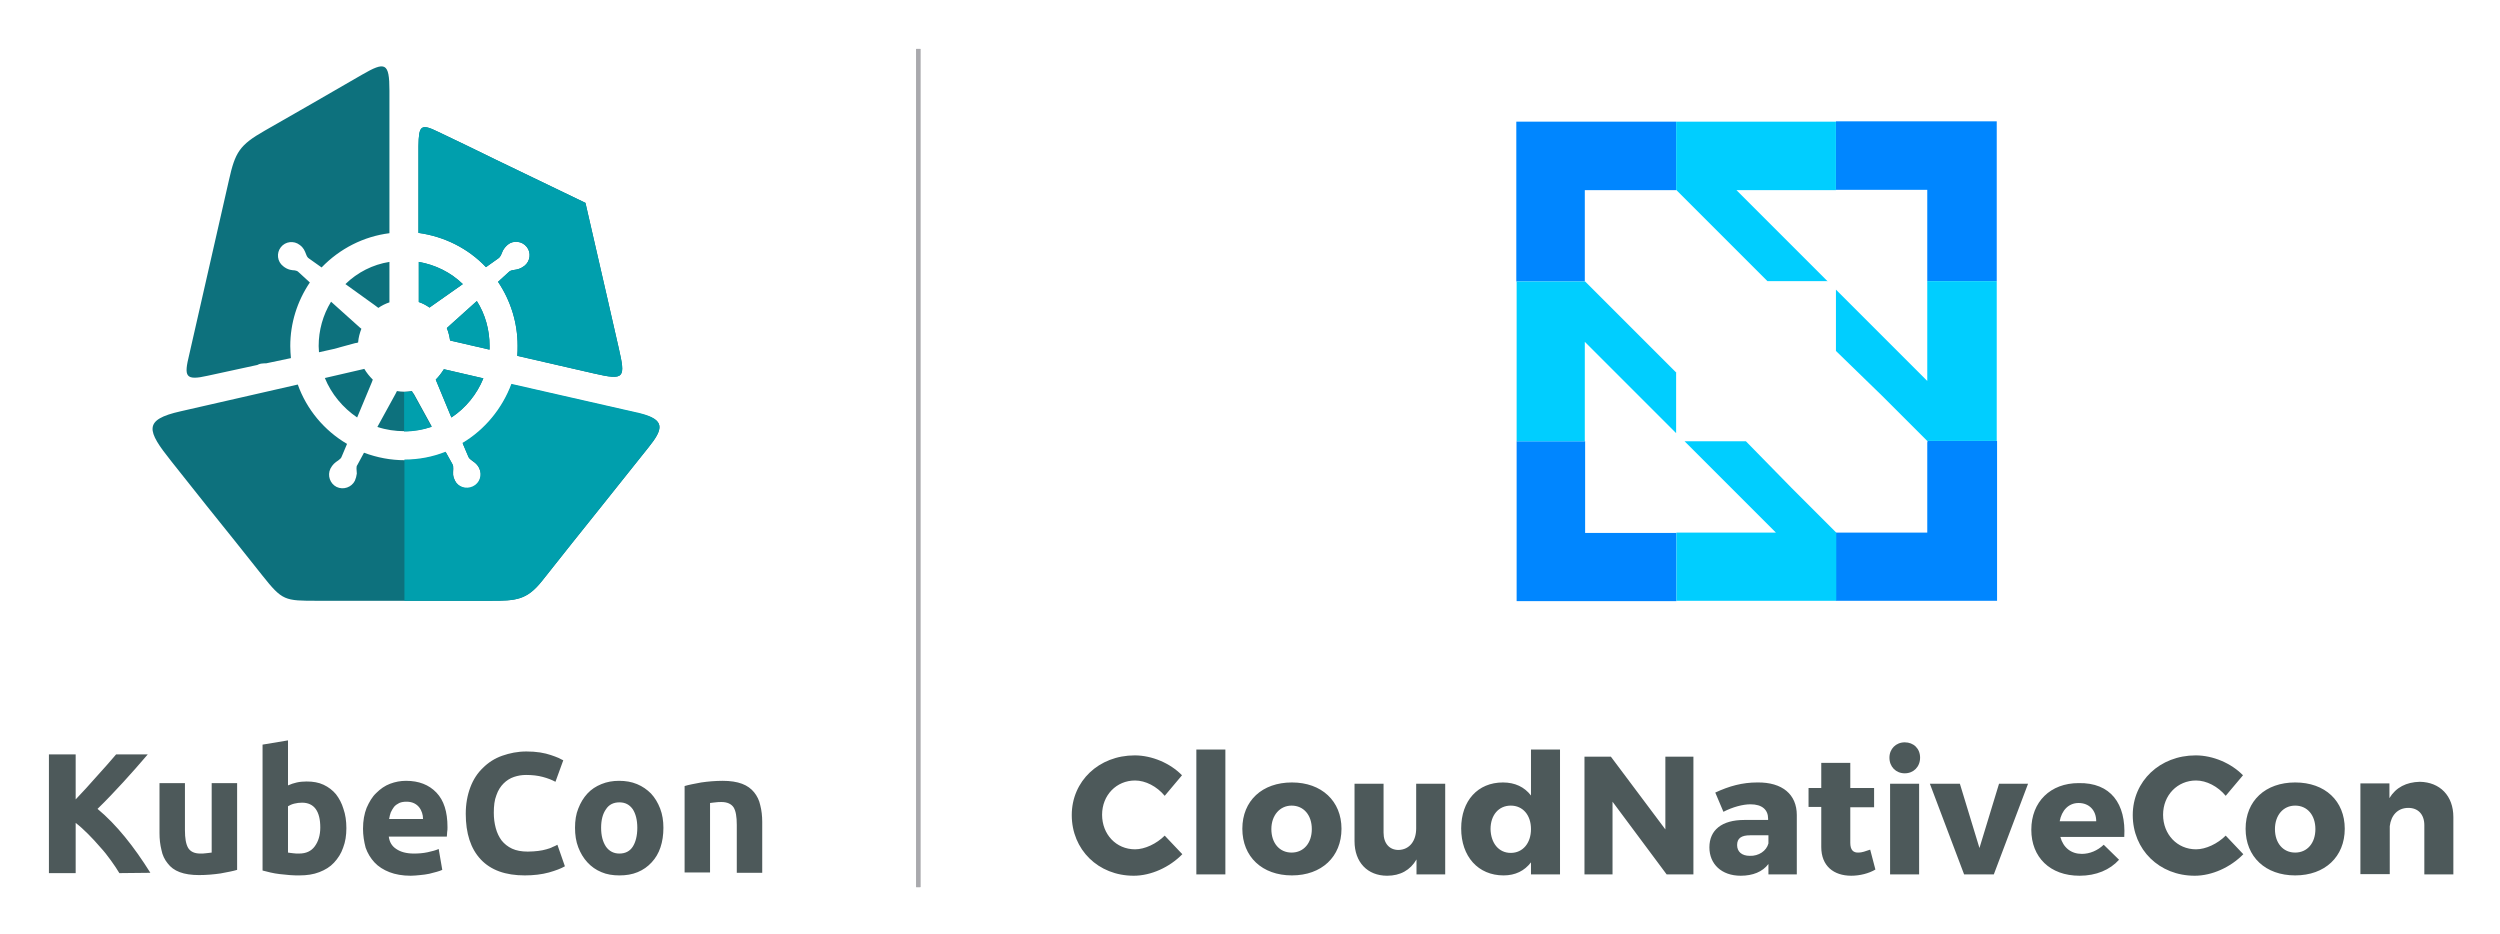 <?xml version="1.0" encoding="utf-8"?>
<!-- Generator: Adobe Illustrator 26.1.0, SVG Export Plug-In . SVG Version: 6.00 Build 0)  -->
<svg version="1.1" id="Layer_1" xmlns="http://www.w3.org/2000/svg" xmlns:xlink="http://www.w3.org/1999/xlink" x="0px" y="0px"
	 viewBox="0 0 766.5 286.5" style="enable-background:new 0 0 766.5 286.5;" xml:space="preserve">
<style type="text/css">
	.st0{fill:#4D595A;}
	.st1{fill:#0D717D;}
	.st2{fill:#009FAD;}
	.st3{opacity:0.8;}
	.st4{fill:#939498;}
	.st5{clip-path:url(#SVGID_00000071519311956503220600000008441769293869840562_);fill:#939498;}
	.st6{fill:#0086FF;}
	.st7{fill:#00CEFF;}
</style>
<path class="st0" d="M209.9,241c1.3-0.4,3-0.7,5.1-1.1c2.1-0.3,4.3-0.5,6.6-0.5s4.3,0.3,5.9,0.9c1.6,0.6,2.8,1.5,3.7,2.6
	s1.6,2.5,1.9,4c0.4,1.5,0.6,3.3,0.6,5.1v15.6h-7.8v-14.7c0-2.5-0.3-4.3-1-5.4c-0.7-1-1.9-1.6-3.7-1.6c-0.6,0-1.2,0-1.8,0.1
	s-1.2,0.1-1.7,0.2v21.3h-7.8L209.9,241L209.9,241z M195.4,253.8c0-2.4-0.5-4.3-1.4-5.7c-1-1.4-2.3-2.1-4.1-2.1s-3.2,0.7-4.1,2.1
	c-1,1.4-1.5,3.3-1.5,5.7c0,2.4,0.5,4.3,1.5,5.8c1,1.4,2.4,2.1,4.1,2.1c1.8,0,3.2-0.7,4.1-2.1C194.9,258.2,195.4,256.2,195.4,253.8
	 M203.4,253.8c0,2.2-0.3,4.2-0.9,6c-0.6,1.8-1.5,3.3-2.7,4.6s-2.6,2.3-4.3,3s-3.5,1-5.6,1c-2,0-3.9-0.3-5.5-1
	c-1.7-0.7-3.1-1.7-4.3-3s-2.1-2.8-2.8-4.6s-1-3.8-1-6s0.3-4.2,1-5.9c0.7-1.8,1.6-3.3,2.8-4.6s2.6-2.2,4.3-2.9s3.5-1,5.4-1
	c2,0,3.8,0.3,5.5,1s3.1,1.7,4.3,2.9c1.2,1.3,2.1,2.8,2.8,4.6S203.4,251.7,203.4,253.8 M160.9,268.4c-5.9,0-10.4-1.6-13.5-4.9
	s-4.6-8-4.6-14c0-3,0.5-5.7,1.4-8.1c0.9-2.4,2.2-4.4,3.9-6c1.6-1.6,3.6-2.9,5.9-3.7c2.3-0.8,4.7-1.3,7.4-1.3c1.5,0,2.9,0.1,4.2,0.3
	s2.4,0.5,3.3,0.8c0.9,0.3,1.7,0.6,2.4,0.9c0.6,0.3,1.1,0.6,1.4,0.7l-2.4,6.6c-1.1-0.6-2.4-1.1-3.9-1.5s-3.2-0.6-5.1-0.6
	c-1.3,0-2.5,0.2-3.7,0.6c-1.2,0.4-2.3,1.1-3.2,2s-1.7,2.1-2.2,3.6c-0.6,1.5-0.8,3.3-0.8,5.4c0,1.7,0.2,3.2,0.6,4.7
	c0.4,1.5,1,2.7,1.8,3.8c0.8,1,1.9,1.9,3.2,2.5s2.9,0.9,4.8,0.9c1.2,0,2.3-0.1,3.2-0.2s1.8-0.3,2.5-0.5s1.4-0.4,1.9-0.7
	c0.6-0.2,1.1-0.5,1.5-0.7l2.3,6.6c-1.2,0.7-2.8,1.3-4.9,1.9C166.1,268.1,163.6,268.4,160.9,268.4 M129.7,251.1
	c0-0.7-0.1-1.3-0.3-1.9c-0.2-0.6-0.5-1.2-0.9-1.7s-0.9-0.9-1.5-1.2s-1.4-0.5-2.3-0.5c-0.9,0-1.6,0.1-2.3,0.4
	c-0.6,0.3-1.2,0.7-1.6,1.2c-0.4,0.5-0.7,1.1-1,1.7c-0.2,0.6-0.4,1.3-0.5,2H129.7z M111.3,254.1c0-2.5,0.4-4.6,1.1-6.4
	c0.8-1.8,1.7-3.4,3-4.6c1.2-1.2,2.6-2.2,4.2-2.8c1.6-0.6,3.2-0.9,4.9-0.9c3.9,0,7,1.2,9.3,3.6c2.3,2.4,3.4,5.9,3.4,10.6
	c0,0.5,0,1-0.1,1.5c0,0.5-0.1,1-0.1,1.4h-17.8c0.2,1.6,0.9,2.9,2.3,3.8c1.3,0.9,3.1,1.4,5.4,1.4c1.4,0,2.8-0.1,4.2-0.4
	s2.5-0.6,3.4-1l1.1,6.4c-0.4,0.2-1,0.4-1.7,0.6s-1.5,0.4-2.3,0.6c-0.9,0.2-1.8,0.3-2.8,0.4c-1,0.1-2,0.2-2.9,0.2
	c-2.5,0-4.7-0.4-6.5-1.1s-3.4-1.7-4.6-3c-1.2-1.3-2.1-2.8-2.7-4.5C111.6,258,111.3,256.1,111.3,254.1 M106.2,253.9
	c0,2.2-0.3,4.2-1,6c-0.6,1.8-1.6,3.3-2.8,4.6s-2.7,2.2-4.5,2.9s-3.8,1-6.1,1c-0.9,0-1.9,0-3-0.1l-3-0.3c-1-0.1-2-0.3-2.9-0.5
	s-1.7-0.4-2.4-0.6v-38.6l7.8-1.3v13.8c0.9-0.4,1.8-0.7,2.7-0.9c0.9-0.2,2-0.3,3-0.3c2,0,3.7,0.3,5.2,1c1.5,0.7,2.8,1.7,3.8,2.9
	c1,1.3,1.8,2.8,2.3,4.5C105.9,249.7,106.2,251.7,106.2,253.9 M98.2,253.7c0-5-1.9-7.6-5.6-7.6c-0.8,0-1.6,0.1-2.4,0.3
	s-1.4,0.5-1.9,0.8v14.2c0.4,0.1,0.9,0.1,1.5,0.2s1.2,0.1,1.9,0.1c2.1,0,3.7-0.7,4.8-2.2C97.6,258,98.2,256.1,98.2,253.7 M72.7,266.7
	c-1.3,0.4-3,0.7-5.1,1.1c-2.1,0.3-4.3,0.5-6.6,0.5s-4.3-0.3-5.9-0.9s-2.8-1.5-3.7-2.7c-0.9-1.1-1.6-2.5-1.9-4.1
	c-0.4-1.6-0.6-3.3-0.6-5.2v-15.3h7.8v14.4c0,2.5,0.3,4.3,1,5.5c0.7,1.1,1.9,1.7,3.7,1.7c0.6,0,1.2,0,1.8-0.1
	c0.6-0.1,1.2-0.1,1.7-0.2v-21.3h7.8V266.7z M36.6,267.7c-0.7-1.2-1.6-2.5-2.6-3.9s-2.1-2.8-3.3-4.1c-1.2-1.4-2.4-2.7-3.7-4
	s-2.5-2.4-3.8-3.4v15.4H15v-36.4h8.2v13.8c2.1-2.2,4.3-4.6,6.4-7c2.2-2.4,4.2-4.7,6-6.8h9.7c-2.5,2.9-5,5.8-7.5,8.5
	s-5.1,5.5-7.9,8.2c2.9,2.4,5.7,5.3,8.4,8.6c2.7,3.3,5.3,7,7.8,11L36.6,267.7L36.6,267.7z"/>
<path class="st1" d="M102.3,107l-4.5,1c0-0.6-0.1-1.3-0.1-1.9c0-4.8,1.3-9.5,3.8-13.6l8.8,7.9c0.2,0.1,0.3,0.3,0.5,0.4
	c-0.5,1.3-0.9,2.7-1,4.2c-0.3,0.1-0.6,0.2-0.9,0.2L102.3,107z M119.4,80.3v12.4c-1.2,0.4-2.4,1-3.4,1.7l-1.2-0.9l-8.9-6.4
	C109.6,83.5,114.3,81.1,119.4,80.3 M58,108.8c4.3-18.9,7.9-34.7,12.2-53.6c1.9-8.5,3.2-10.7,10.9-15.1C91.8,34,99.6,29.5,111,22.9
	c7.1-4.1,8.4-3.8,8.4,4.9v43.7c-7.9,1-15.2,4.7-20.8,10.5l-3.8-2.7c-0.5-0.3-0.7-0.7-0.9-1.2c-0.5-1.3-0.8-2.1-2-3
	c-1.8-1.4-4.4-1.1-5.8,0.7c-1.4,1.8-1.1,4.4,0.7,5.8c0.6,0.5,1.3,0.9,2.1,1.1c0.5,0.1,1,0.2,1.5,0.2c0.5,0.1,0.8,0.2,1.1,0.5
	l3.5,3.2c-3.9,5.8-6,12.5-6,19.5c0,1.3,0.1,2.5,0.2,3.7l-7.6,1.6c-0.5,0-1,0-1.6,0.1c-0.4,0.1-0.8,0.2-1.1,0.4
	c-5,1.1-10.1,2.2-15.2,3.3C56.7,116.8,56.4,115.4,58,108.8 M128.4,92.6V80.3c5.1,0.9,9.8,3.2,13.5,6.8l-9.8,6.9
	c-0.1,0.1-0.3,0.2-0.4,0.3C130.7,93.6,129.6,93,128.4,92.6 M150.1,107.2l-12.1-2.8c-0.2-1.3-0.5-2.6-1-3.8l0.3-0.3l8.9-8
	c2.6,4.1,3.9,8.9,3.9,13.7L150.1,107.2 M134.3,40.4c6.5,3.1,11.3,5.4,17.8,8.6c9.1,4.4,18.2,8.8,27.4,13.2
	c2.3,9.9,4.5,19.7,6.8,29.6c1.3,5.9,2.1,9,3.4,14.9c2.1,9.2,1.9,10-7.6,7.8l-23.5-5.4c0.1-1,0.1-2,0.1-3.1c0-7-2.1-13.8-6-19.6
	l3.3-3c0.4-0.4,0.8-0.5,1.4-0.6c1.4-0.2,2.2-0.4,3.4-1.3c1.8-1.4,2.1-4.1,0.7-5.8c-1.4-1.8-4.1-2.1-5.8-0.7
	c-0.6,0.5-1.1,1.1-1.5,1.8c-0.2,0.5-0.4,0.9-0.6,1.4c-0.2,0.4-0.4,0.7-0.8,1l-3.8,2.7c-5.5-5.8-12.8-9.4-20.7-10.5V44.8
	C128.4,38.5,129,37.8,134.3,40.4 M126.3,119.9c-0.8,0.1-1.6,0.2-2.4,0.2c-0.8,0-1.5-0.1-2.2-0.2c-0.1,0.3-0.3,0.5-0.4,0.8l-5.6,10.2
	c2.7,0.9,5.5,1.3,8.3,1.3c2.9,0,5.7-0.5,8.4-1.4l-5.5-10C126.6,120.5,126.4,120.2,126.3,119.9 M136.1,113.2l12.1,2.8
	c-2,4.9-5.4,9.1-9.8,12l-4.8-11.6C134.6,115.4,135.4,114.3,136.1,113.2 M99.6,115.9l12.1-2.8c0.7,1.2,1.6,2.3,2.6,3.3
	c-0.1,0.3-0.2,0.5-0.3,0.8l-4.5,10.8C105.1,125,101.6,120.8,99.6,115.9 M198.8,137.2c-5.8,7.2-8.4,10.6-14.2,17.8
	c-6.6,8.2-11.9,14.9-18.4,23.1c-4.7,5.9-8,6.1-15.8,6.1h-53c-10.2,0-10.8,0-17-7.8c-6.1-7.7-10.9-13.7-17.1-21.4
	c-4.8-6-6-7.6-10.8-13.6c-7.5-9.4-8.7-12.7,2.9-15.3l35.9-8.2c2.7,7.6,8.1,14.1,15.1,18.2l-1.6,3.8c-0.2,0.6-0.5,0.8-1,1.2
	c-1.2,0.8-1.8,1.3-2.5,2.6c-1,2.1-0.1,4.6,1.9,5.6c2.1,1,4.6,0.1,5.6-1.9c0.3-0.7,0.5-1.4,0.6-2.2c0-0.5-0.1-1-0.1-1.5
	s0-0.8,0.3-1.2l2-3.7c4,1.5,8.2,2.3,12.5,2.3c4.3,0,8.6-0.8,12.6-2.4l2,3.6c0.3,0.5,0.3,0.9,0.3,1.5c-0.1,1.4-0.2,2.2,0.5,3.6
	c1,2.1,3.5,2.9,5.6,1.9s2.9-3.5,1.9-5.6c-0.3-0.7-0.8-1.3-1.4-1.8l-1.2-0.9c-0.4-0.3-0.6-0.5-0.8-1l-1.7-4
	c6.9-4.1,12.2-10.6,15-18.1l39.5,9C204,128.7,203.4,131.5,198.8,137.2"/>
<path class="st2" d="M128.4,92.6V80.3c5.1,0.9,9.8,3.2,13.5,6.8l-9.8,6.9c-0.1,0.1-0.3,0.2-0.4,0.3C130.7,93.6,129.6,93,128.4,92.6
	 M150.1,107.2l-12.1-2.8c-0.2-1.3-0.5-2.6-1-3.8l0.3-0.3l8.9-8c2.6,4.1,3.9,8.9,3.9,13.7L150.1,107.2 M134.3,40.4
	c6.5,3.1,11.3,5.4,17.8,8.6c9.1,4.4,18.2,8.8,27.4,13.2c2.3,9.9,4.5,19.7,6.8,29.6c1.3,5.9,2.1,9,3.4,14.9c2.1,9.2,1.9,10-7.6,7.8
	l-23.5-5.4c0.1-1,0.1-2,0.1-3.1c0-7-2.1-13.8-6-19.6l3.3-3c0.4-0.4,0.8-0.5,1.4-0.6c1.4-0.2,2.2-0.4,3.4-1.3
	c1.8-1.4,2.1-4.1,0.7-5.8c-1.4-1.8-4.1-2.1-5.8-0.7c-0.6,0.5-1.1,1.1-1.5,1.8c-0.2,0.5-0.4,0.9-0.6,1.4c-0.2,0.4-0.4,0.7-0.8,1
	l-3.8,2.7c-5.5-5.8-12.8-9.4-20.7-10.5V44.8C128.4,38.5,129,37.8,134.3,40.4 M136.1,113.2l12.1,2.8c-2,4.9-5.4,9.1-9.8,12l-4.8-11.6
	C134.6,115.4,135.4,114.3,136.1,113.2 M123.9,132.3v-12.1c0.8,0,1.6-0.1,2.4-0.2c0.2,0.3,0.3,0.6,0.5,0.9l5.5,10
	C129.6,131.8,126.8,132.3,123.9,132.3 M198.8,137.2c-5.8,7.2-8.4,10.6-14.2,17.8c-6.6,8.2-11.9,14.9-18.4,23.1
	c-4.7,5.9-8,6.1-15.8,6.1H124v-43.3c4.3,0,8.6-0.8,12.6-2.4l2,3.6c0.3,0.5,0.3,0.9,0.3,1.5c-0.1,1.4-0.2,2.2,0.5,3.6
	c1,2.1,3.5,2.9,5.6,1.9s2.9-3.5,1.9-5.6c-0.3-0.7-0.8-1.3-1.4-1.8l-1.2-0.9c-0.4-0.3-0.6-0.5-0.8-1l-1.7-4
	c6.9-4.1,12.2-10.6,15-18.1l39.5,9C204,128.7,203.4,131.5,198.8,137.2"/>
<path class="st0" d="M362.4,237.7l-5.3,6.3c-2.4-2.9-5.9-4.7-9.1-4.7c-5.7,0-10.1,4.5-10.1,10.5s4.3,10.6,10.1,10.6
	c3,0,6.6-1.7,9.1-4.2l5.4,5.7c-3.9,4-9.6,6.6-14.9,6.6c-10.9,0-19-8-19-18.6c0-10.4,8.3-18.3,19.3-18.3
	C353.2,231.6,358.8,234,362.4,237.7L362.4,237.7z M366.8,268.1v-38.3h8.9v38.3H366.8z M411.3,254.1c0,8.6-6.1,14.3-15.2,14.3
	s-15.2-5.7-15.2-14.3c0-8.6,6.1-14.2,15.2-14.2S411.3,245.6,411.3,254.1L411.3,254.1z M389.8,254.2c0,4.3,2.5,7.2,6.2,7.2
	s6.2-2.9,6.2-7.2c0-4.3-2.5-7.2-6.2-7.2C392.4,247,389.8,250,389.8,254.2L389.8,254.2z M443.2,268.1h-8.9v-4.6c-1.9,3.3-5,5-9,5
	c-6,0-10-4.1-10-10.6v-17.6h8.9v15c0,3.3,1.8,5.3,4.6,5.3c3.4-0.1,5.4-2.8,5.4-6.6v-13.7h8.9v27.8L443.2,268.1L443.2,268.1z
	 M478.3,268.1h-8.9v-3.7c-2,2.6-4.8,4-8.4,4c-7.8,0-13-5.8-13-14.4c0-8.5,5.1-14.1,12.8-14.1c3.7,0,6.6,1.4,8.6,4v-14.1h8.9V268.1
	L478.3,268.1z M469.4,254.2c0-4.3-2.5-7.2-6.2-7.2s-6.2,2.9-6.2,7.2c0.1,4.3,2.5,7.3,6.2,7.3S469.4,258.5,469.4,254.2L469.4,254.2z"
	/>
<path class="st0" d="M511,268.1l-16.6-22.3v22.3h-8.6V232h8.1l16.7,22.3V232h8.6v36.1H511z M550.9,249.9v18.2h-8.7v-3.2
	c-1.8,2.4-4.8,3.6-8.5,3.6c-5.9,0-9.6-3.6-9.6-8.7c0-5.3,3.8-8.4,10.7-8.4h7.3V251c0-2.7-1.8-4.4-5.4-4.4c-2.3,0-5.4,0.8-8.3,2.3
	l-2.5-5.9c4.3-2,8.3-3.1,12.9-3.1C546.5,239.8,550.9,243.6,550.9,249.9z M542.2,258.6v-2.5h-5.6c-2.7,0-4,0.9-4,3
	c0,2,1.4,3.3,3.9,3.3C539.2,262.5,541.6,260.9,542.2,258.6L542.2,258.6z M575,266.6c-2,1.2-4.8,1.9-7.4,1.9c-5.4,0-9.2-3-9.2-8.8
	v-12.3h-3.9v-5.8h3.9v-7.7h8.9v7.7h7.3v5.9h-7.3v10.9c0,2.2,0.9,3.1,2.6,3c0.9,0,2.1-0.4,3.5-0.9L575,266.6L575,266.6z M588.7,232.3
	c0,2.8-2,4.8-4.7,4.8s-4.7-2-4.7-4.8c0-2.7,2-4.7,4.7-4.7S588.7,229.5,588.7,232.3z M579.5,268.1v-27.8h8.9v27.8H579.5z
	 M602.2,268.1l-10.5-27.8h9.2l6,19.7l6-19.7h8.9l-10.5,27.8L602.2,268.1L602.2,268.1z M651.3,256.6h-19.6c0.9,3.3,3.3,5.2,6.6,5.2
	c2.4,0,4.8-1,6.7-2.8l4.7,4.6c-2.8,3.1-7,4.9-12.1,4.9c-9.1,0-14.8-5.7-14.8-14.1c0-8.6,5.9-14.3,14.5-14.3
	C647.1,239.9,651.9,246.4,651.3,256.6L651.3,256.6z M642.7,251.8c0-3.4-2.2-5.6-5.4-5.6c-3.1,0-5.2,2.3-5.8,5.6H642.7z"/>
<path class="st0" d="M687.7,237.7l-5.3,6.3c-2.4-2.9-5.9-4.7-9.1-4.7c-5.7,0-10.1,4.5-10.1,10.5s4.3,10.6,10.1,10.6
	c3,0,6.6-1.7,9.1-4.2l5.4,5.7c-3.9,4-9.6,6.6-14.9,6.6c-10.9,0-19-8-19-18.6c0-10.4,8.3-18.3,19.3-18.3
	C678.5,231.6,684.1,234,687.7,237.7L687.7,237.7z M718.9,254.1c0,8.6-6.1,14.3-15.2,14.3s-15.2-5.7-15.2-14.3
	c0-8.6,6.1-14.2,15.2-14.2C712.9,239.9,718.9,245.6,718.9,254.1L718.9,254.1z M697.5,254.2c0,4.3,2.5,7.2,6.2,7.2s6.2-2.9,6.2-7.2
	c0-4.3-2.5-7.2-6.2-7.2S697.5,250,697.5,254.2L697.5,254.2z M752.2,250.5v17.6h-8.9V253c0-3.3-1.9-5.3-4.9-5.3
	c-3.3,0-5.3,2.3-5.7,5.6V268h-9v-27.8h8.9v4.5c2-3.3,5.2-4.9,9.3-5C748.1,239.8,752.2,244,752.2,250.5L752.2,250.5z"/>
<g class="st3">
	<path id="SVGID_5_" class="st4" d="M280.9,15h1.3v257h-1.3V15z"/>
	<g>
		<defs>
			<rect id="SVGID_1_" x="280.9" y="15" width="1.3" height="257"/>
		</defs>
		<clipPath id="SVGID_00000111184313262778856270000006640922814336490147_">
			<use xlink:href="#SVGID_1_"  style="overflow:visible;"/>
		</clipPath>
		<path style="clip-path:url(#SVGID_00000111184313262778856270000006640922814336490147_);fill:#939498;" d="M280.9,15h1.3v257
			h-1.3V15z"/>
	</g>
</g>
<g>
	<g id="XMLID_1246_">
		<path id="XMLID_1250_" class="st6" d="M485.9,135.3H465v49h49v-20.9h-28V135.3z"/>
		<path id="XMLID_1249_" class="st6" d="M590.9,135.7v27.6h-28v20.9h49.4v-49h-21.3L590.9,135.7z"/>
		<path id="XMLID_1248_" class="st6" d="M465,86.3h20.9v-28h28V37.3h-49V86.3z"/>
		<path id="XMLID_1247_" class="st6" d="M562.9,37.3v20.9h28v28h21.3v-49H562.9z"/>
	</g>
	<g id="XMLID_703_">
		<path id="XMLID_1245_" class="st7" d="M560.4,86.3l-28-28h30.5V37.3h-49v20.9l28,28H560.4z"/>
		<path id="XMLID_1244_" class="st7" d="M535.3,135.3h-18.8l23.4,23.4l4.6,4.6H514v20.9h49v-20.9l-13.8-13.8L535.3,135.3z"/>
		<path id="XMLID_1243_" class="st7" d="M590.9,86.3v30.5l-4.6-4.6l-23.4-23.4v18.8l14.2,13.8l13.8,13.8h21.3v-49H590.9z"/>
		<path id="XMLID_1242_" class="st7" d="M514,114.3l-28-28H465v49h20.9v-30.5l28,28V114.3z"/>
	</g>
</g>
</svg>
